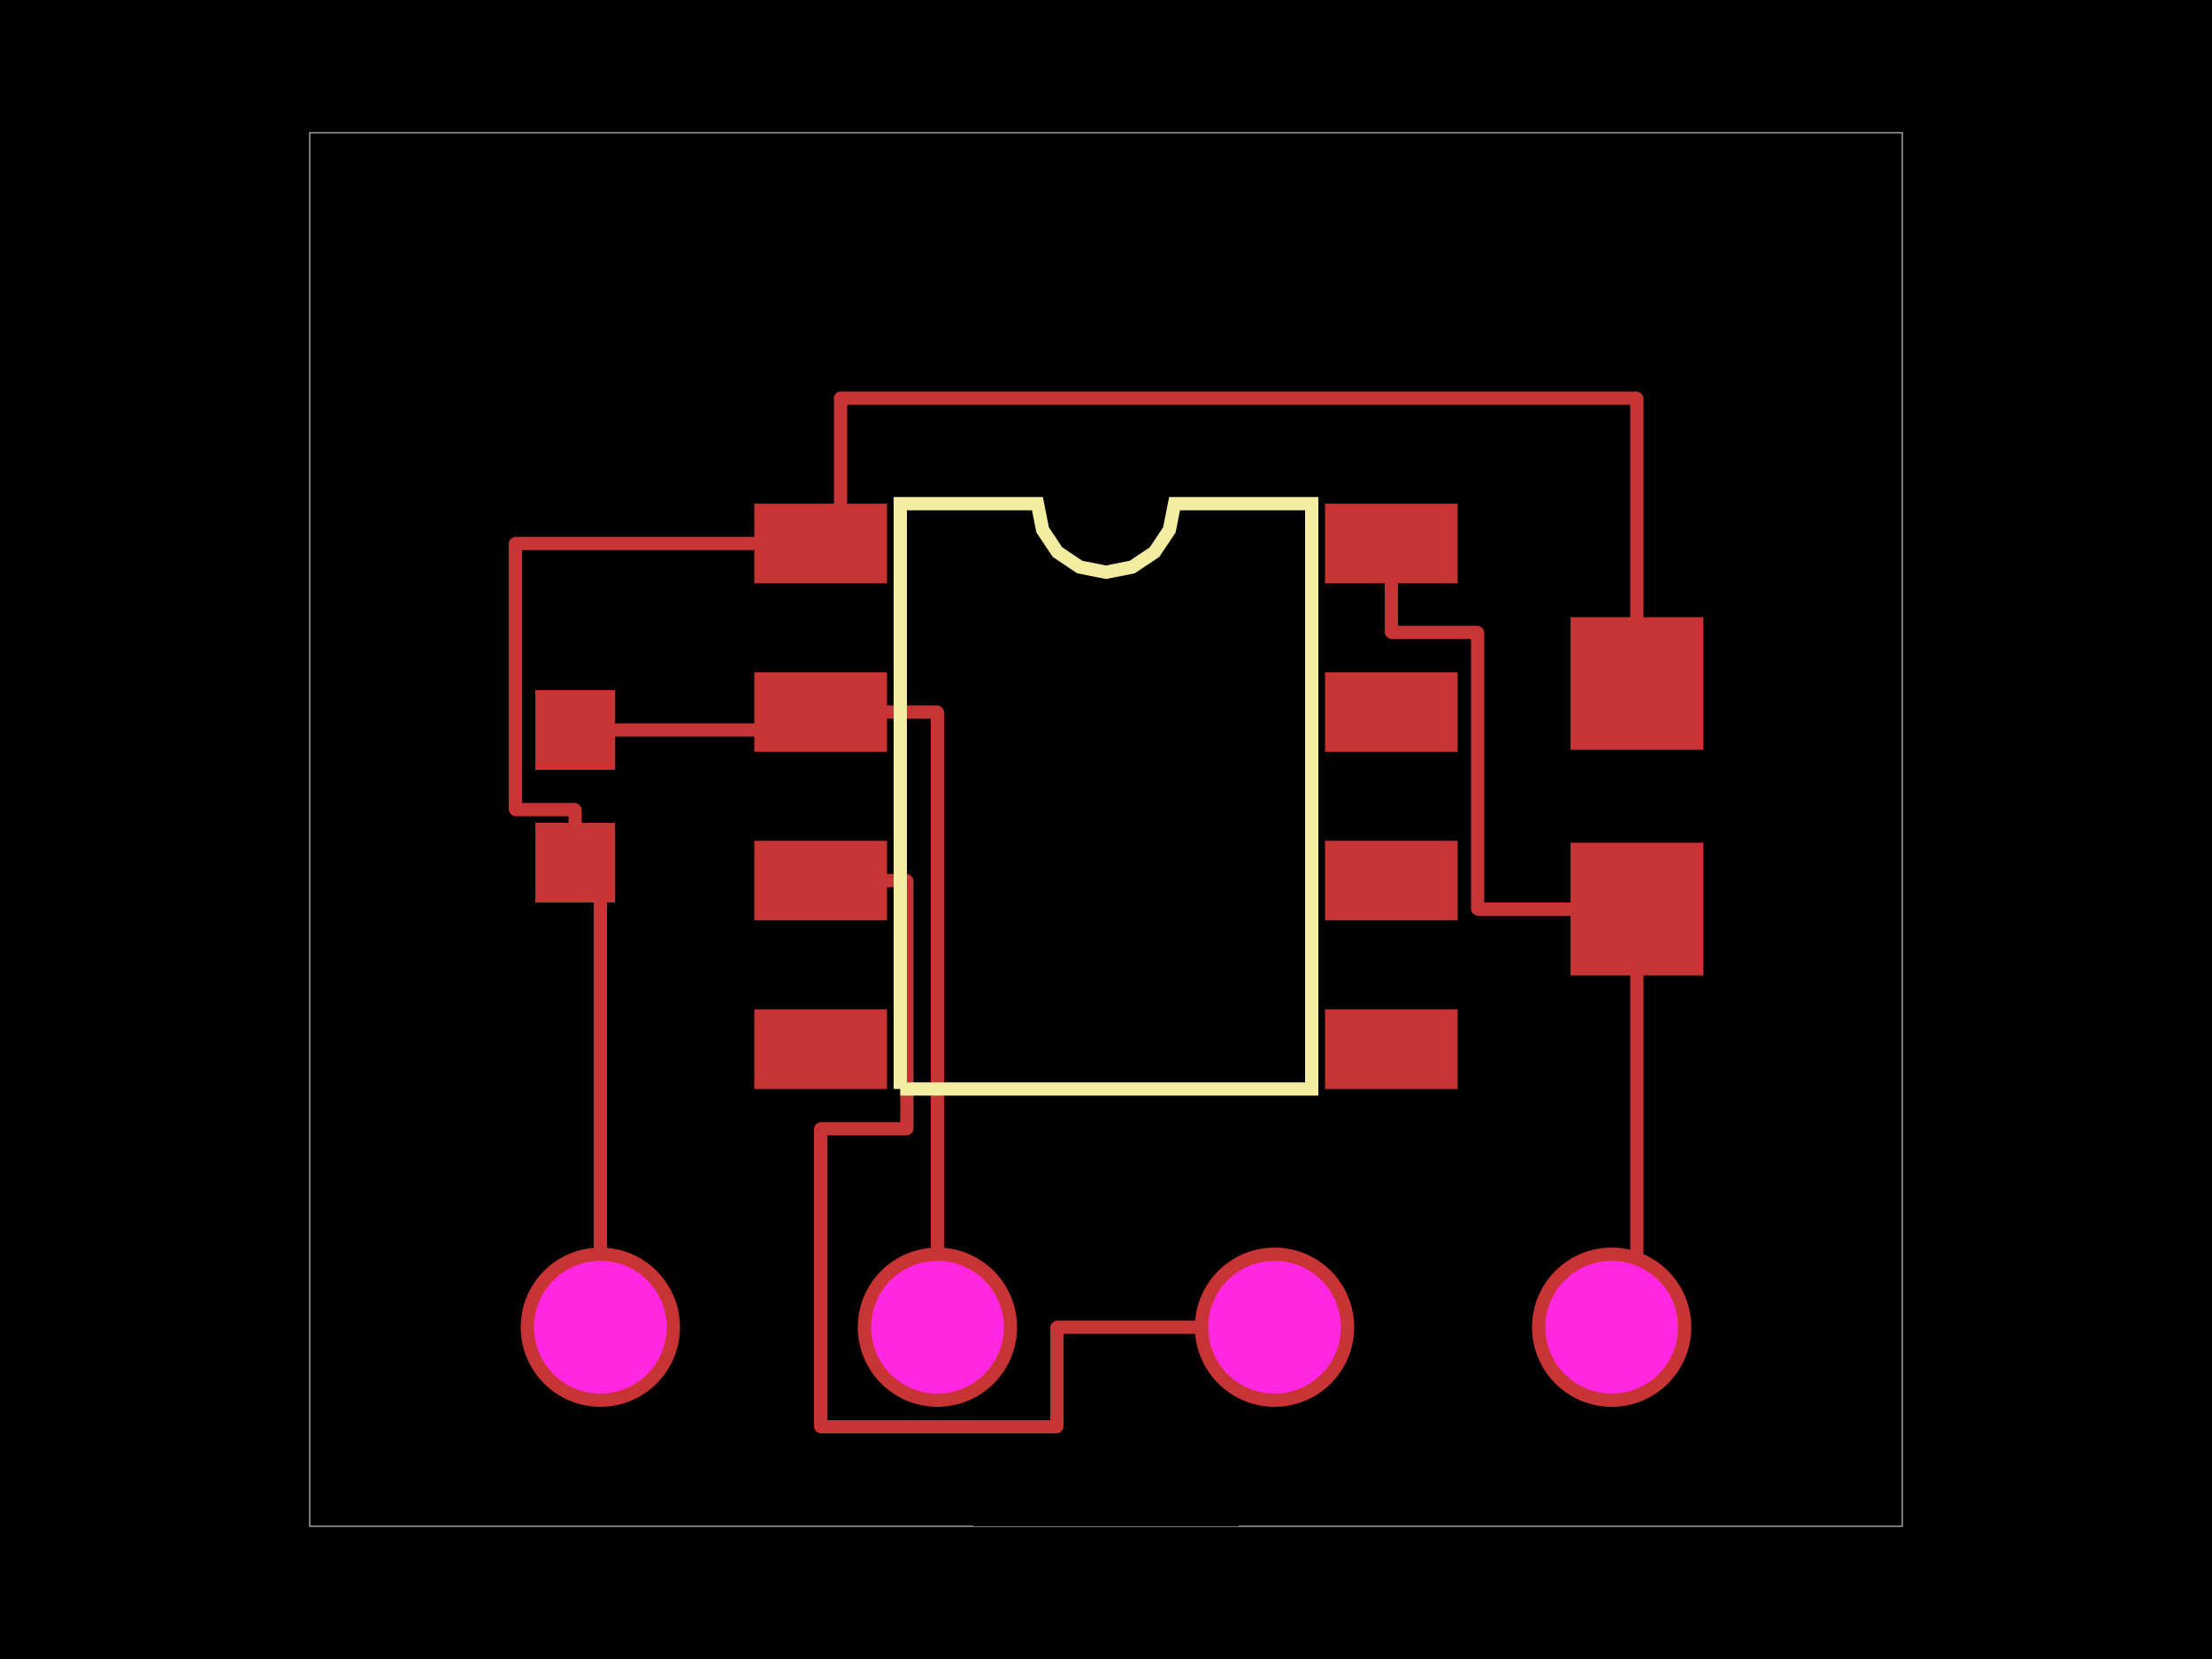 <svg xmlns="http://www.w3.org/2000/svg" width="800" height="600"><style>
              .pcb-board { fill: #000; }
              .pcb-trace { stroke: rgb(200, 52, 52); stroke-width: 4.8; fill: none; }
              .pcb-hole-outer { fill: rgb(200, 52, 52); }
              .pcb-hole-inner { fill: rgb(255, 38, 226); }
              .pcb-pad { fill: rgb(200, 52, 52); }
              .pcb-boundary { fill: none; stroke: #fff; stroke-width: 0.3; }
              .pcb-silkscreen { fill: none; }
              .pcb-silkscreen-top { stroke: #f2eda1; }
              .pcb-silkscreen-bottom { stroke: #f2eda1; }
            </style><rect class="pcb-board" x="0" y="0" width="800" height="600"/><rect class="pcb-boundary" x="112" y="48" width="576" height="504"/><g id="other-elements"><g transform="translate(400, 288) rotate(0) scale(1, -1)"><rect class="pcb-component" x="-48" y="-72" width="96" height="144"/><rect class="pcb-component-outline" x="-48" y="-72" width="96" height="144"/></g><g transform="translate(208, 288) rotate(90) scale(1, -1)"><rect class="pcb-component" x="0" y="0" width="0" height="0"/><rect class="pcb-component-outline" x="0" y="0" width="0" height="0"/></g><g transform="translate(592, 288) rotate(90) scale(1, -1)"><rect class="pcb-component" x="0" y="0" width="0" height="0"/><rect class="pcb-component-outline" x="0" y="0" width="0" height="0"/></g><g transform="translate(400, 480) rotate(0) scale(1, -1)"><rect class="pcb-component" x="-48" y="-72" width="96" height="144"/><rect class="pcb-component-outline" x="-48" y="-72" width="96" height="144"/></g><rect class="pcb-pad" x="272.8" y="182.16" width="48" height="28.8"/><rect class="pcb-pad" x="272.8" y="243.12" width="48" height="28.8"/><rect class="pcb-pad" x="272.8" y="304.08" width="48" height="28.8"/><rect class="pcb-pad" x="272.8" y="365.04" width="48" height="28.8"/><rect class="pcb-pad" x="479.2" y="365.04" width="48" height="28.8"/><rect class="pcb-pad" x="479.2" y="304.08" width="48" height="28.8"/><rect class="pcb-pad" x="479.2" y="243.12" width="48" height="28.8"/><rect class="pcb-pad" x="479.2" y="182.16" width="48" height="28.8"/><rect class="pcb-pad" x="193.6" y="249.6" width="28.8" height="28.8"/><rect class="pcb-pad" x="193.6" y="297.6" width="28.8" height="28.8"/><rect class="pcb-pad" x="568" y="223.2" width="48" height="48"/><rect class="pcb-pad" x="568" y="304.8" width="48" height="48"/></g><g id="traces"><path class="pcb-trace" d="M 208 264 L 296.8 264" stroke-width="0.3" stroke-linecap="round" stroke-linejoin="round"/><path class="pcb-trace" d="M 208 312 L 208 293 A 0.2 0.2 0 0 1 207.8 292.8 L 186.6 292.8 A 0.2 0.2 0 0 1 186.4 292.6 L 186.4 196.76 A 0.2 0.2 0 0 1 186.6 196.56 L 296.8 196.56" stroke-width="0.3" stroke-linecap="round" stroke-linejoin="round"/><path class="pcb-trace" d="M 592 247.2 L 592 144.2 A 0.2 0.2 0 0 1 591.8 144 L 304 144 A 0 0 0 0 1 304 144 L 304 144 A 0 0 0 0 1 304 144 L 304 196.56" stroke-width="0.3" stroke-linecap="round" stroke-linejoin="round"/><path class="pcb-trace" d="M 592 328.8 L 592 480" stroke-width="0.3" stroke-linecap="round" stroke-linejoin="round"/><path class="pcb-trace" d="M 503.2 196.56 L 503.2 228.52 A 0.2 0.2 0 0 1 503.4 228.72 L 534.2 228.72 A 0.2 0.2 0 0 1 534.4 228.92 L 534.4 328.6 A 0.2 0.2 0 0 1 534.6 328.8 L 592 328.8" stroke-width="0.3" stroke-linecap="round" stroke-linejoin="round"/><path class="pcb-trace" d="M 217.12 480 L 217.12 312" stroke-width="0.3" stroke-linecap="round" stroke-linejoin="round"/><path class="pcb-trace" d="M 339.04 480 L 339.04 257.72 A 0.2 0.2 0 0 1 338.84 257.52 L 296.8 257.52" stroke-width="0.3" stroke-linecap="round" stroke-linejoin="round"/><path class="pcb-trace" d="M 460.96 480 L 382.44 480 A 0.2 0.2 0 0 1 382.24 480.2 L 382.24 515.8 A 0.2 0.2 0 0 1 382.04 516 L 297 516 A 0.2 0.2 0 0 1 296.8 515.8 L 296.8 408.44 A 0.2 0.2 0 0 1 297 408.24 L 327.8 408.24 A 0.2 0.2 0 0 1 328 408.04 L 328 318.68 A 0.2 0.2 0 0 1 327.8 318.48 L 296.8 318.48" stroke-width="0.3" stroke-linecap="round" stroke-linejoin="round"/></g><g id="holes"><g><circle class="pcb-hole-outer" cx="217.12" cy="480" r="28.8"/><circle class="pcb-hole-inner" cx="217.12" cy="480" r="24"/></g><g><circle class="pcb-hole-outer" cx="339.04" cy="480" r="28.8"/><circle class="pcb-hole-inner" cx="339.04" cy="480" r="24"/></g><g><circle class="pcb-hole-outer" cx="460.96" cy="480" r="28.8"/><circle class="pcb-hole-inner" cx="460.96" cy="480" r="24"/></g><g><circle class="pcb-hole-outer" cx="582.88" cy="480" r="28.8"/><circle class="pcb-hole-inner" cx="582.88" cy="480" r="24"/></g></g><g id="silkscreen"><path class="pcb-silkscreen pcb-silkscreen-top" d="M 325.6 393.84 L 325.6 182.16 L 375.2 182.16 L 377.088 191.651 L 382.464 199.696 L 390.509 205.072 L 400 206.96 L 409.491 205.072 L 417.536 199.696 L 422.912 191.651 L 424.8 182.16 L 474.4 182.16 L 474.4 393.84 L 325.6 393.84" stroke-width="4.8" data-pcb-component-id="pcb_component_0" data-pcb-silkscreen-path-id="pcb_silkscreen_path_0"/></g></svg>
